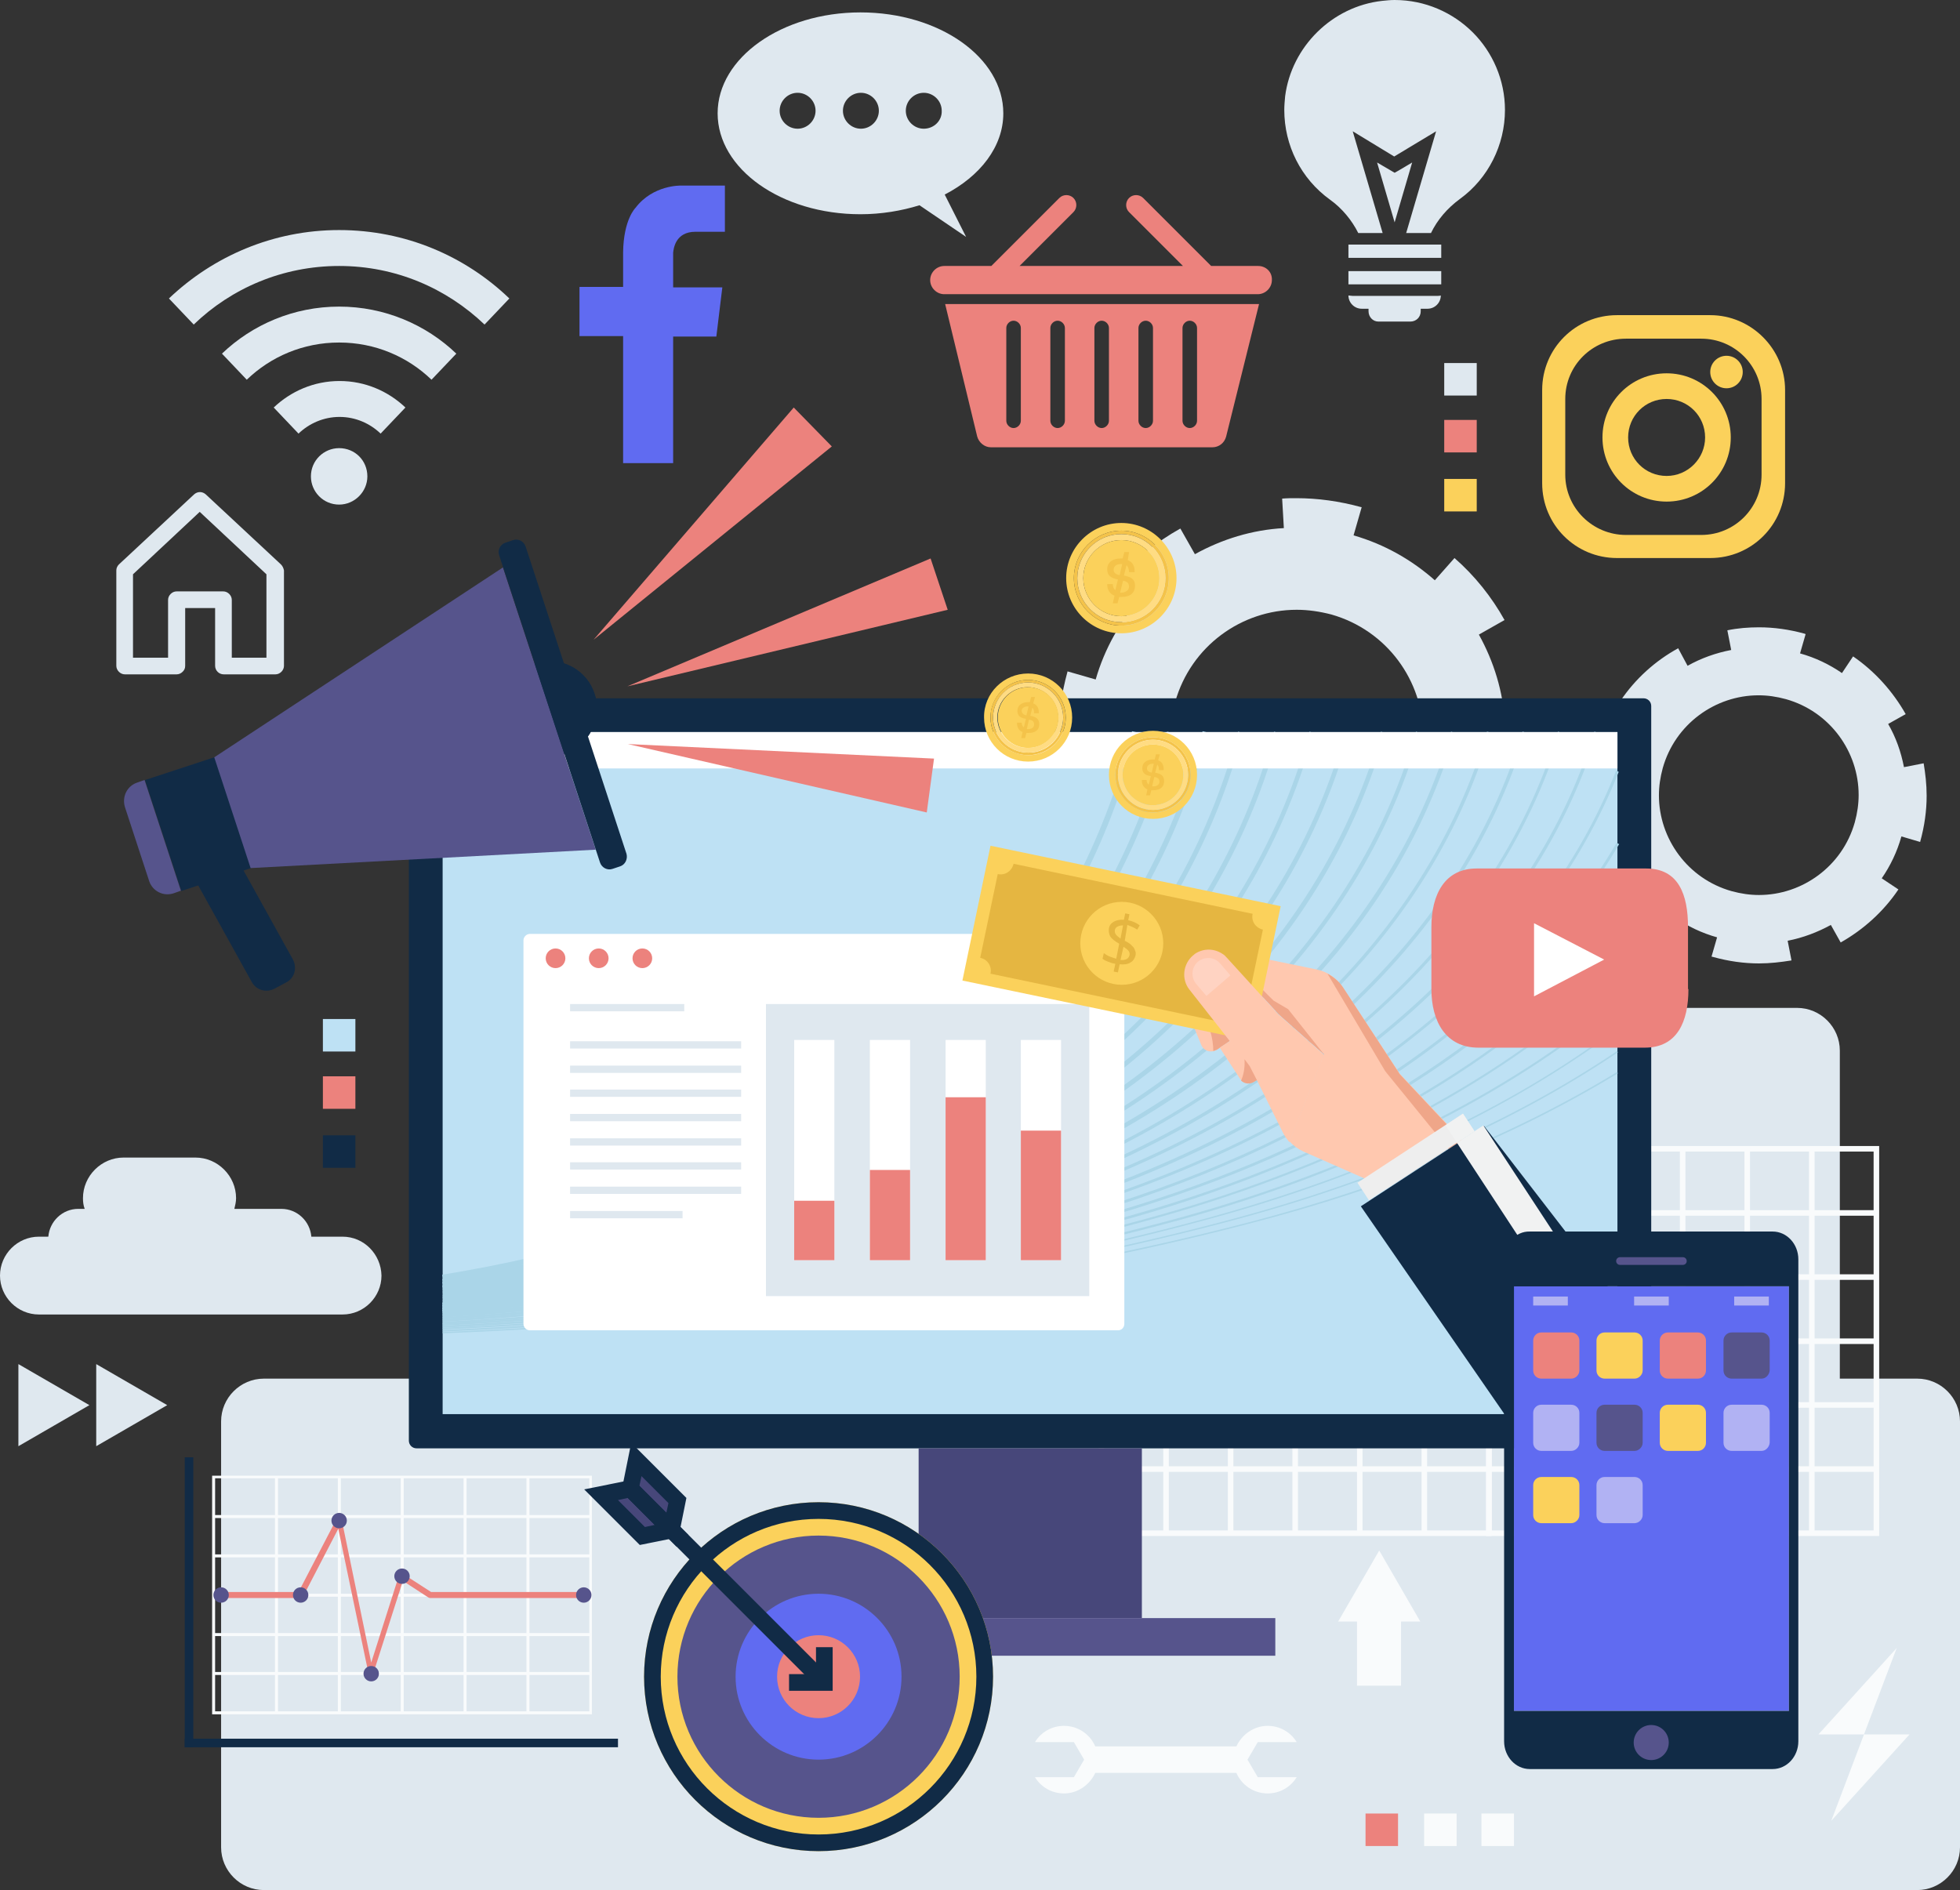 <?xml version="1.0" encoding="utf-8"?>
<!-- Generator: Adobe Illustrator 19.0.0, SVG Export Plug-In . SVG Version: 6.00 Build 0)  -->
<svg version="1.1" xmlns="http://www.w3.org/2000/svg" xmlns:xlink="http://www.w3.org/1999/xlink" x="0px" y="0px"
	 viewBox="0 0 458.3 442" style="enable-background:new 0 0 458.3 442;" xml:space="preserve">
<rect x="0" y="0" width="458.3" height="442" fill="#333333" stroke="none"/>
<style type="text/css">
	.st0{fill:#DFE8EF;}
	.st1{fill:#F9FBFC;}
	.st2{fill:#112B46;}
	.st3{fill:#BEE1F4;}
	.st4{fill:#AAD5E8;}
	.st5{fill:#FFFFFF;}
	.st6{fill:#47477A;}
	.st7{fill:#56548C;}
	.st8{fill:#EC827D;}
	.st9{fill:#FBD15B;}
	.st10{fill:#F4C34A;}
	.st11{fill:#FFDC83;}
	.st12{fill:#FFC8AF;}
	.st13{fill:#EFA689;}
	.st14{fill:#E5B641;}
	.st15{fill:#FFD3C2;}
	.st16{fill:#EEEEEE;}
	.st17{fill:#F1F2F2;}
	.st18{fill:#606BF1;}
	.st19{fill:#B1B2F3;}
</style>
<g id="BACKGROUND">
</g>
<g id="OBJECTS">
	<g id="XMLID_11_">
		<path id="XMLID_368_" class="st0" d="M448.3,442H61.7c-5.5,0-10-4.5-10-10v-99.6c0-5.5,4.5-10,10-10h386.6c5.5,0,10,4.5,10,10V432
			C458.3,437.5,453.8,442,448.3,442z"/>
		<path id="XMLID_361_" class="st0" d="M420.2,358.6h-68.3c-5.5,0-10-4.5-10-10V245.7c0-5.5,4.5-10,10-10h68.3c5.5,0,10,4.5,10,10
			v102.9C430.2,354.1,425.7,358.6,420.2,358.6z"/>
		<g id="XMLID_16_">
			<g id="XMLID_17_">
				<g id="XMLID_18_">
					<path id="XMLID_19_" class="st1" d="M348.8,359.2h-91.9V268h91.9V359.2z M258.2,357.9h89.3v-88.6h-89.3V357.9z"/>
				</g>
				<g id="XMLID_22_">
					<rect id="XMLID_23_" x="257.6" y="342.9" class="st1" width="90.6" height="1.3"/>
				</g>
				<g id="XMLID_24_">
					<rect id="XMLID_25_" x="257.6" y="327.9" class="st1" width="90.6" height="1.3"/>
				</g>
				<g id="XMLID_26_">
					<rect id="XMLID_27_" x="257.6" y="313" class="st1" width="90.6" height="1.3"/>
				</g>
				<g id="XMLID_28_">
					<rect id="XMLID_29_" x="257.6" y="298" class="st1" width="90.6" height="1.3"/>
				</g>
				<g id="XMLID_30_">
					<rect id="XMLID_31_" x="257.6" y="283" class="st1" width="90.6" height="1.3"/>
				</g>
				<g id="XMLID_32_">
					<rect id="XMLID_33_" x="332.4" y="268.6" class="st1" width="1.3" height="89.9"/>
				</g>
				<g id="XMLID_34_">
					<rect id="XMLID_35_" x="317.3" y="268.6" class="st1" width="1.3" height="89.9"/>
				</g>
				<g id="XMLID_36_">
					<rect id="XMLID_37_" x="302.2" y="268.6" class="st1" width="1.3" height="89.9"/>
				</g>
				<g id="XMLID_38_">
					<rect id="XMLID_39_" x="287.1" y="268.6" class="st1" width="1.3" height="89.9"/>
				</g>
				<g id="XMLID_40_">
					<rect id="XMLID_41_" x="272" y="268.6" class="st1" width="1.3" height="89.9"/>
				</g>
			</g>
			<g id="XMLID_42_">
				<g id="XMLID_43_">
					<path id="XMLID_44_" class="st1" d="M439.4,359.2h-91.9V268h91.9V359.2z M348.8,357.9h89.3v-88.6h-89.3V357.9z"/>
				</g>
				<g id="XMLID_47_">
					<rect id="XMLID_48_" x="348.1" y="342.9" class="st1" width="90.6" height="1.3"/>
				</g>
				<g id="XMLID_49_">
					<rect id="XMLID_50_" x="348.1" y="327.9" class="st1" width="90.6" height="1.3"/>
				</g>
				<g id="XMLID_51_">
					<rect id="XMLID_52_" x="348.1" y="313" class="st1" width="90.6" height="1.3"/>
				</g>
				<g id="XMLID_53_">
					<rect id="XMLID_54_" x="348.1" y="298" class="st1" width="90.6" height="1.3"/>
				</g>
				<g id="XMLID_55_">
					<rect id="XMLID_56_" x="348.1" y="283" class="st1" width="90.6" height="1.3"/>
				</g>
				<g id="XMLID_57_">
					<rect id="XMLID_58_" x="423" y="268.6" class="st1" width="1.3" height="89.9"/>
				</g>
				<g id="XMLID_59_">
					<rect id="XMLID_60_" x="407.9" y="268.6" class="st1" width="1.3" height="89.9"/>
				</g>
				<g id="XMLID_61_">
					<rect id="XMLID_62_" x="392.8" y="268.6" class="st1" width="1.3" height="89.9"/>
				</g>
				<g id="XMLID_63_">
					<rect id="XMLID_64_" x="377.7" y="268.6" class="st1" width="1.3" height="89.9"/>
				</g>
				<g id="XMLID_65_">
					<rect id="XMLID_66_" x="362.6" y="268.6" class="st1" width="1.3" height="89.9"/>
				</g>
			</g>
		</g>
		<g id="XMLID_67_">
			<path id="XMLID_691_" class="st0" d="M351.9,169.2c-0.4-7.4-2.6-14.5-6.1-20.8l6-3.4c-3-5.4-7-10.4-11.7-14.5l-4.6,5.2
				c-5.3-4.7-11.7-8.4-19-10.5l1.9-6.6l-0.1,0c-5.1-1.4-10.2-2.1-15.2-2.1c-1.1,0-2.2,0-3.3,0.1l0.4,6.9c-7.4,0.4-14.5,2.6-20.8,6.1
				l-3.4-6c-5.4,3-10.4,7-14.5,11.7l5.2,4.6c-4.7,5.3-8.4,11.7-10.5,19l-6.6-1.9l0,0.1c-1.4,5.1-2.1,10.2-2.1,15.2
				c0,1.1,0,2.2,0.1,3.2l6.9-0.4c0.4,7.4,2.5,14.5,6.1,20.8l-6,3.4c3,5.4,6.9,10.4,11.6,14.6l4.6-5.2c5.3,4.7,11.7,8.4,19,10.5
				l-1.9,6.6l0.2,0c5.1,1.4,10.2,2.1,15.2,2.1c1.1,0,2.2,0,3.4-0.1l-0.4-6.9c7.4-0.4,14.5-2.6,20.8-6.1l3.4,6
				c5.4-3,10.4-7,14.5-11.7l-5.2-4.6c4.7-5.3,8.4-11.7,10.4-19l6.6,1.9l0,0c1.4-5.1,2.1-10.2,2.1-15.2c0-1.1,0-2.2-0.1-3.3
				L351.9,169.2z M291.1,214.8L291.1,214.8l0.3-1.2L291.1,214.8z M331.6,180.1c-3.7,13-15.5,21.5-28.4,21.5c-2.7,0-5.4-0.4-8-1.1
				c-13-3.7-21.5-15.5-21.5-28.4c0-2.7,0.4-5.4,1.1-8c3.7-13,15.5-21.5,28.4-21.5c2.7,0,5.4,0.4,8.1,1.1c13,3.7,21.5,15.5,21.5,28.4
				C332.7,174.7,332.3,177.4,331.6,180.1z"/>
			<polygon id="XMLID_364_" class="st0" points="439.6,124.4 439.6,124.4 439.6,124.4 			"/>
			<path id="XMLID_687_" class="st0" d="M449.8,178.5l-4.6,0.9c-0.7-3.6-1.9-7-3.7-10.1l4.1-2.3c-3-5.3-7.2-10-12.3-13.5l-2.6,3.9
				c-2.9-2-6.2-3.6-9.8-4.6l1.3-4.5l-0.2-0.1c-3.6-1-7.2-1.5-10.7-1.5c-2.5,0-5,0.2-7.4,0.7l0.9,4.6c-3.6,0.7-7,1.9-10.2,3.7
				l-2.2-4.1c-5.3,2.9-10,7.1-13.5,12.3l3.8,2.6c-2,2.9-3.6,6.2-4.6,9.8l-4.5-1.3l-0.1,0.3c-1,3.6-1.5,7.2-1.5,10.7
				c0,2.5,0.2,4.9,0.7,7.3l4.6-0.9c0.7,3.6,1.9,7,3.6,10.2l-4.1,2.2h0c2.9,5.4,7.1,10,12.3,13.6l2.6-3.8c2.9,2,6.2,3.6,9.8,4.6
				l-1.3,4.5h0l0.4,0.1c3.6,1,7.2,1.5,10.7,1.5c2.6,0,5.1-0.3,7.6-0.7l-0.9-4.6c3.6-0.7,7-2,10.1-3.7l2.3,4.1
				c5.3-3,10-7.2,13.5-12.4l-3.9-2.6c2-2.9,3.6-6.2,4.6-9.8l4.4,1.3l0-0.1c1-3.6,1.5-7.2,1.5-10.7
				C450.5,183.4,450.2,180.9,449.8,178.5z M411.3,209.3c-2.1,0-4.2-0.3-6.4-0.9c-10.3-2.9-17-12.3-17-22.4c0-2.1,0.3-4.2,0.9-6.4
				c2.9-10.3,12.3-17,22.4-17c2.1,0,4.2,0.3,6.4,0.9c10.3,2.9,17,12.3,17,22.4c0,2.1-0.3,4.2-0.9,6.4
				C430.8,202.6,421.4,209.3,411.3,209.3z"/>
		</g>
		<g id="XMLID_68_">
			<path id="XMLID_360_" class="st2" d="M384.3,338.7H97.4c-1,0-1.8-0.8-1.8-1.8V165.1c0-1,0.8-1.8,1.8-1.8h286.9
				c1,0,1.8,0.8,1.8,1.8v171.8C386.1,337.9,385.3,338.7,384.3,338.7z"/>
			<rect id="XMLID_359_" x="103.5" y="171.2" class="st3" width="274.7" height="159.5"/>
			<g id="XMLID_69_">
				<g id="XMLID_70_">
					<path id="XMLID_71_" class="st4" d="M103.6,299.4l-0.2-1.3c26.9-4.4,51.5-11.6,73.1-21.3c44.3-19.9,76.5-58.4,88.2-105.8
						l1.3,0.3C254.2,219.1,221.7,258,177,278C155.3,287.8,130.6,295,103.6,299.4z"/>
				</g>
				<g id="XMLID_72_">
					<path id="XMLID_73_" class="st4" d="M103.6,300.3l-0.2-1.2c28.8-4.4,55.2-11.7,78.3-21.8c46-19.9,79.2-58.6,91.2-106.2l1.2,0.3
						c-12.1,47.9-45.6,86.9-92,107C159,288.5,132.6,295.9,103.6,300.3z"/>
				</g>
				<g id="XMLID_74_">
					<path id="XMLID_75_" class="st4" d="M103.6,301l-0.2-1.2c30.9-4.4,59-11.8,83.6-22.2c47.6-20,81.9-58.9,94.2-106.6l1.2,0.3
						c-12.4,48.1-47,87.2-94.9,107.4C162.8,289.2,134.6,296.7,103.6,301z"/>
				</g>
				<g id="XMLID_76_">
					<path id="XMLID_77_" class="st4" d="M103.6,301.8l-0.2-1.2c32.8-4.3,62.7-11.9,88.8-22.5c49.3-20.1,84.7-59.1,97.3-107l1.1,0.3
						c-12.7,48.2-48.4,87.5-98,107.8C166.5,289.9,136.5,297.5,103.6,301.8z"/>
				</g>
				<g id="XMLID_78_">
					<path id="XMLID_79_" class="st4" d="M103.6,302.5l-0.1-1.1c34.9-4.3,66.5-12,94-22.9c50.9-20.1,87.5-59.3,100.4-107.4l1.1,0.3
						c-13,48.5-49.8,87.9-101,108.2C170.3,290.5,138.6,298.2,103.6,302.5z"/>
				</g>
				<g id="XMLID_80_">
					<path id="XMLID_81_" class="st4" d="M103.6,303.1l-0.1-1.1c36.8-4.2,70.2-11.9,99.3-23.1c52.5-20.2,90.2-59.5,103.4-107.8
						l1,0.3C293.9,220,256,259.6,203.1,279.9C174,291.1,140.5,298.9,103.6,303.1z"/>
				</g>
				<g id="XMLID_82_">
					<path id="XMLID_83_" class="st4" d="M103.6,303.8l-0.1-1c38.9-4.1,74-12,104.5-23.4c54.2-20.3,93-59.7,106.5-108.2l1,0.3
						c-13.5,48.8-52.6,88.5-107.1,108.9C177.8,291.7,142.5,299.6,103.6,303.8z"/>
				</g>
				<g id="XMLID_84_">
					<path id="XMLID_85_" class="st4" d="M103.6,304.3l-0.1-1c40.8-4,77.7-12,109.8-23.6c55.9-20.4,95.8-60,109.6-108.6l1,0.3
						c-13.8,49-54,88.8-110.2,109.3C181.4,292.3,144.4,300.3,103.6,304.3z"/>
				</g>
				<g id="XMLID_86_">
					<path id="XMLID_87_" class="st4" d="M103.6,304.9l-0.1-0.9c42.8-3.9,81.5-12,115-23.8c57.6-20.4,98.6-60.2,112.6-109.1l0.9,0.3
						c-14.1,49.2-55.4,89.2-113.2,109.7C185.2,293,146.4,301,103.6,304.9z"/>
				</g>
				<g id="XMLID_88_">
					<path id="XMLID_89_" class="st4" d="M103.5,305.5l-0.1-0.9c44.8-3.9,85.2-12,120.2-24.1c59.3-20.5,101.4-60.4,115.7-109.4
						l0.9,0.3c-14.3,49.4-56.7,89.5-116.3,110C188.9,293.5,148.4,301.6,103.5,305.5z"/>
				</g>
				<g id="XMLID_90_">
					<path id="XMLID_91_" class="st4" d="M103.5,306.1l-0.1-0.9c46.8-3.8,89-12,125.5-24.2c61-20.5,104.3-60.6,118.8-109.9l0.8,0.2
						c-14.6,49.5-58.1,89.8-119.3,110.4C192.7,294.1,150.4,302.3,103.5,306.1z"/>
				</g>
				<g id="XMLID_92_">
					<path id="XMLID_93_" class="st4" d="M103.5,306.6l-0.1-0.8c48.8-3.7,92.8-11.9,130.7-24.4c62.7-20.6,107.1-60.8,121.9-110.3
						l0.8,0.2c-14.8,49.7-59.4,90.1-122.4,110.8C196.5,294.7,152.4,302.9,103.5,306.6z"/>
				</g>
				<g id="XMLID_94_">
					<path id="XMLID_95_" class="st4" d="M103.5,307.1l-0.1-0.8c50-3.6,97-12.1,135.9-24.5c64.4-20.7,110-61,125-110.7l0.7,0.2
						c-15.1,49.9-60.8,90.4-125.5,111.2C200.7,295,153.6,303.5,103.5,307.1z"/>
				</g>
				<g id="XMLID_96_">
					<path id="XMLID_97_" class="st4" d="M103.5,307.6l0-0.7c52-3.5,100.8-12,141.2-24.7c66.1-20.7,112.8-61.2,128.1-111.1l0.7,0.2
						c-15.3,50.1-62.2,90.8-128.5,111.6C204.5,295.6,155.6,304.1,103.5,307.6z"/>
				</g>
				<g id="XMLID_98_">
					<path id="XMLID_99_" class="st4" d="M103.5,308.1l0-0.7c54.1-3.5,104.8-12,146.4-24.8c32.2-9.9,59.8-24,82-42
						c21.6-17.5,37.1-37.8,46-60.4l0.6,0.3c-9,22.7-24.5,43.1-46.2,60.6c-22.3,18.1-49.9,32.2-82.2,42.1
						C208.4,296.1,157.7,304.7,103.5,308.1z"/>
				</g>
				<g id="XMLID_100_">
					<path id="XMLID_101_" class="st4" d="M103.5,308.6l0-0.6c55.9-3.3,108.4-11.9,151.7-24.9c56.8-17,100.4-47.6,122.8-86l0.6,0.3
						c-22.5,38.6-66.2,69.2-123.1,86.3C212,296.7,159.5,305.3,103.5,308.6z"/>
				</g>
				<g id="XMLID_102_">
					<path id="XMLID_103_" class="st4" d="M103.5,309.1l0-0.6c57.9-3.3,112.2-11.9,156.9-25c52.2-15.3,92.8-40.9,117.6-74.1l0.5,0.4
						c-24.8,33.3-65.6,59-117.9,74.3C215.8,297.1,161.5,305.8,103.5,309.1z"/>
				</g>
				<g id="XMLID_104_">
					<path id="XMLID_105_" class="st4" d="M103.5,309.6l0-0.5c59.9-3.2,116-11.9,162.1-25.2c47.8-13.7,86.7-36.1,112.3-64.7l0.4,0.4
						c-25.8,28.7-64.7,51.1-112.6,64.9C219.6,297.7,163.5,306.4,103.5,309.6z"/>
				</g>
				<g id="XMLID_106_">
					<path id="XMLID_107_" class="st4" d="M103.5,310l0-0.5c61.8-3.1,119.7-11.9,167.4-25.3c44.1-12.4,81.2-32.1,107.1-57l0.3,0.4
						c-26,24.9-63.2,44.7-107.4,57.1C223.3,298.2,165.4,306.9,103.5,310z"/>
				</g>
				<g id="XMLID_108_">
					<path id="XMLID_109_" class="st4" d="M103.5,310.5l0-0.5c63.8-3.1,123.5-11.8,172.6-25.3C317,273.4,352.2,256,378,234.3
						l0.3,0.4c-25.9,21.7-61.2,39.2-102.1,50.5C227.1,298.7,167.4,307.4,103.5,310.5z"/>
				</g>
				<g id="XMLID_110_">
					<path id="XMLID_111_" class="st4" d="M103.5,310.9l0-0.4c65.7-2.9,127.2-11.7,177.9-25.4c38.3-10.4,70.9-25.4,96.7-44.7
						l0.2,0.3c-25.9,19.3-58.5,34.4-96.8,44.7C230.8,299.2,169.2,308,103.5,310.9z"/>
				</g>
				<g id="XMLID_112_">
					<path id="XMLID_113_" class="st4" d="M103.5,311.4l0-0.4c67.7-2.9,131.1-11.7,183.1-25.5c35.6-9.4,66.4-22.8,91.5-39.7l0.2,0.3
						c-25.1,16.9-55.9,30.3-91.6,39.7C234.6,299.6,171.3,308.5,103.5,311.4z"/>
				</g>
				<g id="XMLID_114_">
					<path id="XMLID_115_" class="st4" d="M103.5,311.8l0-0.3c69.7-2.8,134.9-11.7,188.3-25.6c33-8.6,62-20.4,86.3-35.2l0.2,0.3
						c-24.3,14.8-53.4,26.7-86.4,35.2C238.4,300.2,173.3,309,103.5,311.8z"/>
				</g>
			</g>
			<rect id="XMLID_116_" x="103.5" y="171.2" class="st5" width="274.7" height="8.5"/>
			<rect id="XMLID_358_" x="214.8" y="338.7" class="st6" width="52.2" height="39.7"/>
			<rect id="XMLID_340_" x="183.5" y="378.4" class="st7" width="114.7" height="8.8"/>
		</g>
		<g id="XMLID_117_">
			<g id="XMLID_118_">
				<path id="XMLID_357_" class="st2" d="M67,229.7l-2.8,1.5c-1.9,1-4.2,0.4-5.3-1.5l-16.3-29.4l9.6-5.3l16.3,29.4
					C69.5,226.3,68.9,228.7,67,229.7z"/>
				<circle id="XMLID_339_" class="st2" cx="128.5" cy="165.7" r="11.1"/>
				<path id="XMLID_338_" class="st2" d="M131.3,155c1.6,1.3,2.9,3.1,3.6,5.2c1.9,5.8-1.3,12.1-7.1,14c-2.1,0.7-4.3,0.7-6.3,0.2
					c2.8,2.3,6.7,3.1,10.4,1.9c5.8-1.9,9-8.2,7.1-14C137.8,158.5,134.8,155.9,131.3,155z"/>
				
					<rect id="XMLID_356_" x="37.7" y="179.1" transform="matrix(0.95 -0.312 0.312 0.95 -57.817 24.042)" class="st2" width="17.2" height="27.3"/>
				<path id="XMLID_355_" class="st7" d="M40.6,208.9l1.7-0.6l-8.5-25.9l-1.7,0.6c-2.4,0.8-3.6,3.3-2.9,5.7l5.7,17.4
					C35.7,208.4,38.2,209.7,40.6,208.9z"/>
				<g id="XMLID_626_">
					<polygon id="XMLID_337_" class="st7" points="139.3,198.7 58.6,203 50.1,177.1 117.6,132.7 					"/>
				</g>
				<path id="XMLID_354_" class="st2" d="M145,202.6l-1.8,0.6c-1.2,0.4-2.5-0.3-2.9-1.5l-23.6-71.9c-0.4-1.2,0.3-2.5,1.5-2.9
					l1.8-0.6c1.2-0.4,2.5,0.3,2.9,1.5l23.6,71.9C146.8,200.9,146.2,202.2,145,202.6z"/>
			</g>
			<path id="XMLID_620_" class="st8" d="M185.6,95.3l-46.8,54.3l55.7-45.2L185.6,95.3z M146.7,160.5l74.9-17.9l-4-12L146.7,160.5z
				 M216.7,190l1.7-12.6l-71.6-3.4L216.7,190z"/>
		</g>
		<path id="XMLID_119_" class="st0" d="M234.6,26.5c0-13-14.9-23.6-33.4-23.6c-18.4,0-33.4,10.6-33.4,23.6c0,13,14.9,23.6,33.4,23.6
			c4.9,0,9.6-0.8,13.8-2.1l10.9,7.4l-5-9.9C229.2,41.2,234.6,34.3,234.6,26.5z M186.5,30.1c-2.3,0-4.2-1.9-4.2-4.2
			c0-2.3,1.9-4.2,4.2-4.2c2.3,0,4.2,1.9,4.2,4.2C190.7,28.2,188.8,30.1,186.5,30.1z M201.3,30.1c-2.3,0-4.2-1.9-4.2-4.2
			c0-2.3,1.9-4.2,4.2-4.2c2.3,0,4.2,1.9,4.2,4.2C205.5,28.2,203.6,30.1,201.3,30.1z M216,30.1c-2.3,0-4.2-1.9-4.2-4.2
			c0-2.3,1.9-4.2,4.2-4.2c2.3,0,4.2,1.9,4.2,4.2C220.3,28.2,218.4,30.1,216,30.1z"/>
		<path id="XMLID_608_" class="st0" d="M316.3,69.2c-0.3,0-0.7-0.1-1-0.1c0,1.7,1.4,3.1,3.1,3.1h1.6v0.6c0,1.3,1,2.4,2.3,2.4h7.5
			c1.3,0,2.4-1,2.4-2.4v-0.6h1.6c1.7,0,3.1-1.4,3.1-3.1c-0.3,0.1-0.7,0.1-1,0.1H316.3z M315.3,66.5H337v-3.1h-21.7V66.5z
			 M315.3,60.3H337v-3.1h-21.7V60.3z M327,39.9l-0.9,0.5L322,38l4.1,14l4.1-14L327,39.9z M344.4,7.6C339.7,2.9,333.2,0,326.1,0
			c-1,0-1.9,0.1-2.9,0.2c-11.7,1.3-21.2,10.7-22.7,22.3c-0.1,1.1-0.2,2.2-0.2,3.2c0,8.3,3.9,16.1,10.7,21c2.8,2,5.1,4.8,6.6,7.8h5.7
			l-7-23.8l9.7,5.9l9.8-5.9l-7,23.8h5.8c1.5-3.1,3.8-5.8,6.8-8c6.6-4.8,10.5-12.6,10.5-20.8C351.9,18.7,349,12.2,344.4,7.6z"/>
		<path id="XMLID_603_" class="st0" d="M79.3,104.8c-3.6,0-6.6,2.9-6.6,6.6c0,3.6,2.9,6.6,6.6,6.6c3.6,0,6.6-3,6.6-6.6
			C85.9,107.7,83,104.8,79.3,104.8z M64,95.3l5.8,6.1c2.5-2.4,5.9-3.9,9.6-3.9c3.7,0,7.1,1.5,9.6,3.9l5.8-6.1
			c-4-3.8-9.4-6.2-15.4-6.2C73.4,89.1,68,91.5,64,95.3z M79.3,53.8c-15.4,0-29.4,6.1-39.8,16l5.8,6.1c8.8-8.5,20.8-13.7,34-13.7
			c13.2,0,25.1,5.2,34,13.7l5.8-6.1C108.8,59.9,94.8,53.8,79.3,53.8z M51.9,82.7l5.8,6.1c5.6-5.4,13.2-8.7,21.6-8.7
			c8.4,0,16,3.3,21.6,8.7l5.8-6.1c-7.1-6.8-16.8-11-27.4-11C68.7,71.7,59,75.9,51.9,82.7z"/>
		<path id="XMLID_594_" class="st8" d="M228.5,102.1c0.4,1.4,1.7,2.5,3.2,2.5h51.8c1.5,0,2.8-1,3.2-2.5l7.7-31h-73.4L228.5,102.1z
			 M276.5,76.7c0-0.9,0.8-1.7,1.7-1.7l0,0c0.9,0,1.7,0.8,1.7,1.7v21.7c0,0.9-0.8,1.7-1.7,1.7l0,0c-0.9,0-1.7-0.8-1.7-1.7V76.7z
			 M266.2,76.7c0-0.9,0.8-1.7,1.7-1.7c0.9,0,1.7,0.8,1.7,1.7v21.7c0,0.9-0.8,1.7-1.7,1.7c-0.9,0-1.7-0.8-1.7-1.7V76.7z M255.9,76.7
			c0-0.9,0.8-1.7,1.7-1.7c0.9,0,1.7,0.8,1.7,1.7v21.7c0,0.9-0.8,1.7-1.7,1.7c-0.9,0-1.7-0.8-1.7-1.7V76.7z M245.6,76.7
			c0-0.9,0.8-1.7,1.7-1.7c0.9,0,1.7,0.8,1.7,1.7v21.7c0,0.9-0.8,1.7-1.7,1.7c-0.9,0-1.7-0.8-1.7-1.7V76.7z M235.3,76.7
			c0-0.9,0.8-1.7,1.7-1.7c0.9,0,1.7,0.8,1.7,1.7v21.7c0,0.9-0.8,1.7-1.7,1.7c-0.9,0-1.7-0.8-1.7-1.7V76.7z M294.2,62.2h-11
			l-15.9-15.9c-0.9-0.9-2.4-0.9-3.3,0c-0.9,0.9-0.9,2.4,0,3.3l12.6,12.6h-38.2l12.6-12.6c0.9-0.9,0.9-2.4,0-3.3
			c-0.9-0.9-2.4-0.9-3.3,0l-15.9,15.9h-11c-1.8,0-3.3,1.5-3.3,3.3c0,1.8,1.5,3.3,3.3,3.3h73.3c1.8,0,3.3-1.5,3.3-3.3
			C297.5,63.6,296,62.2,294.2,62.2z"/>
		<g id="XMLID_124_">
			<g id="XMLID_142_">
				<g id="XMLID_583_">
					<path id="XMLID_144_" class="st9" d="M269.6,170.9c5.7,0,10.3,4.6,10.3,10.3s-4.6,10.3-10.3,10.3c-5.7,0-10.3-4.6-10.3-10.3
						S263.9,170.9,269.6,170.9z M278.4,181.2c0-4.9-4-8.8-8.8-8.8c-4.9,0-8.8,4-8.8,8.8s4,8.8,8.8,8.8
						C274.5,190,278.4,186.1,278.4,181.2z"/>
					<path id="XMLID_147_" class="st10" d="M269.6,172.4c4.9,0,8.8,4,8.8,8.8s-4,8.8-8.8,8.8c-4.9,0-8.8-4-8.8-8.8
						S264.7,172.4,269.6,172.4z M277.8,181.2c0-4.5-3.7-8.2-8.2-8.2c-4.5,0-8.2,3.7-8.2,8.2s3.7,8.2,8.2,8.2
						C274.1,189.4,277.8,185.7,277.8,181.2z"/>
					<path id="XMLID_150_" class="st11" d="M269.6,173c4.5,0,8.2,3.7,8.2,8.2s-3.7,8.2-8.2,8.2c-4.5,0-8.2-3.7-8.2-8.2
						S265.1,173,269.6,173z M276.7,181.2c0-3.9-3.2-7.1-7.1-7.1c-3.9,0-7.1,3.2-7.1,7.1c0,3.9,3.2,7.1,7.1,7.1
						C273.5,188.3,276.7,185.1,276.7,181.2z"/>
					<circle id="XMLID_153_" class="st9" cx="269.6" cy="181.2" r="7.1"/>
				</g>
			</g>
			<g id="XMLID_143_">
				<path id="XMLID_154_" class="st10" d="M270.8,177.8c0.9,0.3,1.3,1.1,1.3,2.1v0.2H271c0-0.6-0.1-1-0.4-1.3l-0.5,1.9
					c1.3,0.2,2.1,0.7,2.1,1.9v0.1c0,1.3-0.9,2.1-2.5,2.1c-0.2,0-0.3,0-0.5,0l-0.3,1.2H268l0.3-1.4c-0.9-0.4-1.3-1.1-1.3-2.1v-0.1
					h1.1c0,0.5,0.2,0.9,0.5,1.1l0.5-2c-1.4-0.2-2-0.8-2-1.8v-0.1c0-1.2,1-2,2.5-2c0.1,0,0.3,0,0.4,0l0.3-1.2h0.9L270.8,177.8z
					 M269.3,180.7l0.5-2.1c-0.1,0-0.1,0-0.2,0h0c-0.8,0-1.4,0.4-1.4,1v0.1C268.2,180.2,268.5,180.5,269.3,180.7z M271.1,182.8
					L271.1,182.8c0-0.7-0.4-1-1.2-1.1l-0.5,2.2c0.1,0,0.2,0,0.3,0h0C270.5,183.9,271.1,183.5,271.1,182.8z"/>
			</g>
		</g>
		<g id="XMLID_158_">
			<g id="XMLID_159_">
				<g id="XMLID_565_">
					<path id="XMLID_161_" class="st9" d="M262.2,122.3c7.1,0,12.9,5.8,12.9,12.9s-5.8,12.9-12.9,12.9c-7.1,0-12.9-5.8-12.9-12.9
						S255.1,122.3,262.2,122.3z M273.3,135.2c0-6.1-5-11.1-11.1-11.1s-11.1,5-11.1,11.1s5,11.1,11.1,11.1S273.3,141.3,273.3,135.2z"
						/>
					<path id="XMLID_164_" class="st10" d="M262.2,124.1c6.1,0,11.1,5,11.1,11.1s-5,11.1-11.1,11.1s-11.1-5-11.1-11.1
						S256.1,124.1,262.2,124.1z M272.5,135.2c0-5.7-4.6-10.3-10.3-10.3s-10.3,4.6-10.3,10.3s4.6,10.3,10.3,10.3
						S272.5,140.9,272.5,135.2z"/>
					<path id="XMLID_167_" class="st11" d="M262.2,124.9c5.7,0,10.3,4.6,10.3,10.3s-4.6,10.3-10.3,10.3s-10.3-4.6-10.3-10.3
						S256.5,124.9,262.2,124.9z M271.1,135.2c0-4.9-4-8.9-8.9-8.9s-8.9,4-8.9,8.9s4,8.9,8.9,8.9S271.1,140.1,271.1,135.2z"/>
					<circle id="XMLID_170_" class="st9" cx="262.2" cy="135.2" r="8.9"/>
				</g>
			</g>
			<g id="XMLID_160_">
				<path id="XMLID_171_" class="st10" d="M263.7,131c1.1,0.4,1.6,1.3,1.6,2.6v0.2H264c0-0.7-0.2-1.3-0.6-1.6l-0.6,2.4
					c1.7,0.3,2.6,0.9,2.6,2.3v0.1c0,1.6-1.1,2.6-3.1,2.6c-0.2,0-0.4,0-0.6,0l-0.4,1.5h-1.1l0.4-1.8c-1.1-0.4-1.7-1.4-1.7-2.6v-0.1
					h1.3c0,0.6,0.2,1.1,0.6,1.4l0.6-2.5c-1.7-0.3-2.5-1-2.5-2.3v-0.1c0-1.6,1.3-2.5,3.1-2.5c0.2,0,0.3,0,0.5,0l0.4-1.5h1.1
					L263.7,131z M261.8,134.5l0.6-2.6c-0.1,0-0.1,0-0.2,0h-0.1c-1,0-1.7,0.5-1.7,1.3v0.1C260.4,133.9,260.8,134.3,261.8,134.5z
					 M264,137.2L264,137.2c0-0.8-0.4-1.2-1.4-1.4l-0.7,2.8c0.1,0,0.2,0,0.3,0h0.1C263.3,138.5,264,138,264,137.2z"/>
			</g>
		</g>
		<g id="XMLID_175_">
			<g id="XMLID_176_">
				<g id="XMLID_547_">
					<path id="XMLID_178_" class="st9" d="M240.4,157.5c5.7,0,10.3,4.6,10.3,10.3c0,5.7-4.6,10.3-10.3,10.3
						c-5.7,0-10.3-4.6-10.3-10.3C230,162.1,234.7,157.5,240.4,157.5z M249.2,167.8c0-4.9-4-8.8-8.8-8.8c-4.9,0-8.8,4-8.8,8.8
						c0,4.9,4,8.8,8.8,8.8C245.2,176.7,249.2,172.7,249.2,167.8z"/>
					<path id="XMLID_181_" class="st10" d="M240.4,159c4.9,0,8.8,4,8.8,8.8c0,4.9-4,8.8-8.8,8.8c-4.9,0-8.8-4-8.8-8.8
						C231.5,163,235.5,159,240.4,159z M248.6,167.8c0-4.5-3.7-8.2-8.2-8.2c-4.5,0-8.2,3.7-8.2,8.2c0,4.5,3.7,8.2,8.2,8.2
						C244.9,176.1,248.6,172.4,248.6,167.8z"/>
					<path id="XMLID_184_" class="st11" d="M240.4,159.6c4.5,0,8.2,3.7,8.2,8.2c0,4.5-3.7,8.2-8.2,8.2c-4.5,0-8.2-3.7-8.2-8.2
						C232.2,163.3,235.8,159.6,240.4,159.6z M247.4,167.8c0-3.9-3.2-7.1-7.1-7.1c-3.9,0-7.1,3.2-7.1,7.1c0,3.9,3.2,7.1,7.1,7.1
						C244.3,174.9,247.4,171.8,247.4,167.8z"/>
					<circle id="XMLID_187_" class="st9" cx="240.4" cy="167.8" r="7.1"/>
				</g>
			</g>
			<g id="XMLID_177_">
				<path id="XMLID_188_" class="st10" d="M241.6,164.5c0.9,0.3,1.3,1.1,1.3,2.1v0.2h-1.1c0-0.6-0.1-1-0.4-1.3l-0.5,1.9
					c1.3,0.2,2.1,0.7,2.1,1.9v0.1c0,1.3-0.9,2-2.5,2c-0.2,0-0.3,0-0.5,0l-0.3,1.2h-0.9l0.3-1.4c-0.9-0.4-1.3-1.1-1.3-2.1V169h1.1
					c0,0.5,0.2,0.9,0.5,1.1l0.5-2c-1.4-0.2-2-0.8-2-1.8v-0.1c0-1.2,1-2,2.5-2c0.1,0,0.3,0,0.4,0l0.3-1.2h0.9L241.6,164.5z
					 M240,167.3l0.5-2.1c-0.1,0-0.1,0-0.2,0h0c-0.8,0-1.4,0.4-1.4,1v0.1C239,166.8,239.2,167.1,240,167.3z M241.8,169.4L241.8,169.4
					c0-0.7-0.4-1-1.2-1.1l-0.5,2.2c0.1,0,0.2,0,0.3,0h0C241.3,170.5,241.8,170.1,241.8,169.4z"/>
			</g>
		</g>
		<g id="XMLID_192_">
			<path id="XMLID_331_" class="st5" d="M261.4,311.1H123.9c-0.8,0-1.5-0.7-1.5-1.5v-89.7c0-0.8,0.7-1.5,1.5-1.5h137.5
				c0.8,0,1.5,0.7,1.5,1.5v89.7C262.9,310.4,262.3,311.1,261.4,311.1z"/>
			<circle id="XMLID_324_" class="st8" cx="129.9" cy="224.1" r="2.3"/>
			<circle id="XMLID_193_" class="st8" cx="140" cy="224.1" r="2.3"/>
			<circle id="XMLID_194_" class="st8" cx="150.2" cy="224.1" r="2.3"/>
			<rect id="XMLID_323_" x="179.1" y="234.8" class="st0" width="75.6" height="68.3"/>
			<rect id="XMLID_322_" x="133.3" y="234.8" class="st0" width="26.7" height="1.7"/>
			<rect id="XMLID_321_" x="133.3" y="243.5" class="st0" width="40" height="1.7"/>
			<rect id="XMLID_353_" x="133.3" y="249.2" class="st0" width="40" height="1.7"/>
			<rect id="XMLID_352_" x="133.3" y="254.8" class="st0" width="40" height="1.7"/>
			<rect id="XMLID_320_" x="133.3" y="260.5" class="st0" width="40" height="1.7"/>
			<rect id="XMLID_351_" x="133.3" y="266.2" class="st0" width="40" height="1.7"/>
			<rect id="XMLID_319_" x="133.3" y="271.8" class="st0" width="40" height="1.7"/>
			<rect id="XMLID_318_" x="133.3" y="277.5" class="st0" width="40" height="1.7"/>
			<rect id="XMLID_317_" x="133.3" y="283.2" class="st0" width="26.3" height="1.7"/>
			<g id="XMLID_195_">
				<rect id="XMLID_350_" x="185.7" y="243.2" class="st5" width="9.4" height="51.5"/>
				<rect id="XMLID_349_" x="203.4" y="243.2" class="st5" width="9.4" height="51.5"/>
				<rect id="XMLID_348_" x="221.1" y="243.2" class="st5" width="9.4" height="51.5"/>
				<rect id="XMLID_347_" x="238.7" y="243.2" class="st5" width="9.4" height="51.5"/>
			</g>
			<g id="XMLID_196_">
				<rect id="XMLID_316_" x="185.7" y="280.8" class="st8" width="9.4" height="13.9"/>
				<rect id="XMLID_315_" x="203.4" y="273.6" class="st8" width="9.4" height="21.1"/>
				<rect id="XMLID_346_" x="221.1" y="256.6" class="st8" width="9.4" height="38.1"/>
				<rect id="XMLID_314_" x="238.7" y="264.4" class="st8" width="9.4" height="30.3"/>
			</g>
		</g>
		<g id="XMLID_197_">
			<path id="XMLID_313_" class="st12" d="M279.2,232.7l8.4,10.7l-2.5,1.7l-0.6,0.4c-1.3,0.8-3,0.3-3.6-1.1l-3.1-7.6
				c-0.3-0.8-0.2-1.6,0.2-2.3L279.2,232.7z"/>
			<path id="XMLID_312_" class="st13" d="M279.2,232.7l-0.6,0.8c0.7,0.8,1.5,1.7,2.1,2.7c2,3.1,3,6.5,3,9.6c0.3-0.1,0.5-0.2,0.8-0.3
				l0.6-0.4l2.5-1.7L279.2,232.7z"/>
			<path id="XMLID_311_" class="st12" d="M287.9,222.6l19.9,4.1c2.6,0.5,4.8,2.1,6.2,4.2l13.3,20.2l14.5,15.4l-17.5,11.4l-19.5-8.6
				c-1.3-0.6-2.4-1.4-3.3-2.4l8.1-20.4l-10.5-9.3L287,224c-0.3-0.3-0.7-0.6-1-0.9C286.5,222.6,287.2,222.5,287.9,222.6z"/>
			<path id="XMLID_310_" class="st13" d="M301.2,236l-3.4-2c-4-3.9-7.5-7.7-10.1-11.4c-0.6-0.1-1.3,0.1-1.8,0.5
				c0.4,0.2,0.7,0.6,1,0.9l7.3,8l-0.1-0.1l5.1,5.5l10.5,9.3L301.2,236z"/>
			
				<rect id="XMLID_345_" x="227.6" y="204.5" transform="matrix(0.979 0.204 -0.204 0.979 50.505 -48.855)" class="st9" width="69.3" height="32.2"/>
			<path id="XMLID_344_" class="st14" d="M229.2,224l4.1-19.6c1.7,0.4,3.3-0.7,3.7-2.4l55.9,11.7c-0.4,1.7,0.7,3.3,2.4,3.7
				l-4.1,19.6c-1.7-0.4-3.3,0.7-3.7,2.4l-55.9-11.7C232,226,230.9,224.3,229.2,224z"/>
			<circle id="XMLID_309_" class="st9" cx="262.3" cy="220.6" r="9.7"/>
			<g id="XMLID_198_">
				<path id="XMLID_504_" class="st14" d="M265.5,223.5c-0.2,0.7-0.6,1.3-1.2,1.6c-0.6,0.4-1.5,0.5-2.5,0.4l-0.4,1.9l-1-0.2l0.4-1.8
					c-0.6-0.1-1.2-0.3-1.7-0.5c-0.5-0.2-1-0.4-1.3-0.7l0.3-1.3c0.4,0.3,0.9,0.6,1.4,0.8c0.6,0.2,1.1,0.4,1.5,0.5l0.7-3.5
					c-1-0.6-1.7-1.1-2.1-1.7c-0.3-0.6-0.4-1.2-0.3-1.9c0.1-0.7,0.5-1.2,1.2-1.6c0.6-0.3,1.4-0.5,2.3-0.4l0.3-1.5l1,0.2l-0.3,1.4
					c1,0.2,1.9,0.6,2.7,1.2l-0.6,1c-0.7-0.5-1.5-0.8-2.3-1.1L263,220c0.8,0.4,1.4,0.8,1.7,1.2c0.4,0.3,0.6,0.7,0.7,1.1
					C265.6,222.6,265.6,223.1,265.5,223.5z M260.7,217.4c-0.1,0.4,0,0.8,0.2,1.1c0.2,0.3,0.6,0.6,1.1,1l0.6-3.1
					c-0.5,0-1,0.1-1.3,0.3C261,216.8,260.8,217.1,260.7,217.4z M264.1,223.4c0.1-0.4,0-0.7-0.2-1c-0.2-0.3-0.6-0.6-1.2-1l-0.7,3.1
					C263.2,224.6,263.9,224.2,264.1,223.4z"/>
			</g>
			<path id="XMLID_305_" class="st13" d="M327.3,251.2L314.1,231c-0.9-1.4-2.2-2.5-3.7-3.3l13.5,22.8l14.8,18.2l3.1-2L327.3,251.2z"
				/>
			<path id="XMLID_304_" class="st12" d="M293.9,252.6l-1.7-3.3l-4.6-5.8l-8.4-10.7l-1.1-1.4c-1.9-2.4-1.5-6,0.9-8
				c0.2-0.1,0.3-0.3,0.5-0.4c2-1.3,4.5-1.2,6.4,0.1c0.4,0.2,0.7,0.6,1,0.9l12.2,13.4l10.5,9.3l-8.1,20.4c-0.6-0.7-1.1-1.4-1.5-2.2
				L293.9,252.6z"/>
			<path id="XMLID_303_" class="st12" d="M287.7,243.4l4.6,5.8l1.7,3.3l-0.7,0.4c-1.1,0.7-2.7,0.4-3.4-0.7l-4.7-7.2L287.7,243.4z"/>
			<path id="XMLID_302_" class="st15" d="M287.7,228.1l-5.6,4.8l-2.4-2.8c-1.3-1.6-1.1-3.9,0.4-5.2l0,0c1.6-1.3,3.9-1.1,5.2,0.4
				L287.7,228.1z"/>
			<path id="XMLID_301_" class="st13" d="M290.2,252.7c0.8,0.8,2.1,0.9,3,0.3l0.7-0.4l-1.7-3.3l-1.2-1.6
				C291.1,249.4,290.9,251.1,290.2,252.7z"/>
			
				<rect id="XMLID_343_" x="316.5" y="268.2" transform="matrix(0.836 -0.548 0.548 0.836 -94.159 225.82)" class="st16" width="29.5" height="4.9"/>
			
				<rect id="XMLID_342_" x="339.1" y="261.5" transform="matrix(0.836 -0.548 0.548 0.836 -88.789 230.358)" class="st17" width="4.9" height="4.9"/>
			<polygon id="XMLID_300_" class="st2" points="392.6,322.4 358,339.7 318.2,282.1 347,263.3 			"/>
			
				<rect id="XMLID_336_" x="351" y="262.1" transform="matrix(0.836 -0.548 0.548 0.836 -96.406 240.471)" class="st17" width="7.4" height="39.3"/>
		</g>
		<g id="XMLID_199_">
			<rect id="XMLID_335_" x="354" y="300.8" class="st18" width="64.3" height="99.3"/>
			<path id="XMLID_200_" class="st2" d="M351.7,294.5v112.7c0,3.6,2.7,6.5,6,6.5h56.8c3.3,0,6-2.9,6-6.5V294.5c0-3.6-2.7-6.5-6-6.5
				h-56.8C354.4,287.9,351.7,290.9,351.7,294.5z M418.3,400.1H354v-99.3h64.3V400.1z"/>
			<path id="XMLID_203_" class="st7" d="M393.5,295.8h-14.7c-0.5,0-0.9-0.4-0.9-0.9l0,0c0-0.5,0.4-0.9,0.9-0.9h14.7
				c0.5,0,0.9,0.4,0.9,0.9l0,0C394.4,295.4,394,295.8,393.5,295.8z"/>
			<circle id="XMLID_204_" class="st7" cx="386.1" cy="407.5" r="4.1"/>
			<rect id="XMLID_299_" x="382.1" y="303.2" class="st19" width="8.1" height="2.1"/>
			<rect id="XMLID_298_" x="405.5" y="303.2" class="st19" width="8.1" height="2.1"/>
			<rect id="XMLID_297_" x="358.5" y="303.2" class="st19" width="8.1" height="2.1"/>
			<g id="XMLID_205_">
				<path id="XMLID_329_" class="st8" d="M367.4,322.4h-7c-1,0-1.9-0.8-1.9-1.9v-7c0-1,0.8-1.9,1.9-1.9h7c1,0,1.9,0.8,1.9,1.9v7
					C369.3,321.5,368.4,322.4,367.4,322.4z"/>
				<path id="XMLID_328_" class="st9" d="M382.2,322.4h-7c-1,0-1.9-0.8-1.9-1.9v-7c0-1,0.8-1.9,1.9-1.9h7c1,0,1.9,0.8,1.9,1.9v7
					C384.1,321.5,383.2,322.4,382.2,322.4z"/>
				<path id="XMLID_327_" class="st8" d="M397,322.4h-7c-1,0-1.9-0.8-1.9-1.9v-7c0-1,0.8-1.9,1.9-1.9h7c1,0,1.9,0.8,1.9,1.9v7
					C398.9,321.5,398.1,322.4,397,322.4z"/>
				<path id="XMLID_326_" class="st7" d="M411.9,322.4h-7c-1,0-1.9-0.8-1.9-1.9v-7c0-1,0.8-1.9,1.9-1.9h7c1,0,1.9,0.8,1.9,1.9v7
					C413.7,321.5,412.9,322.4,411.9,322.4z"/>
			</g>
			<g id="XMLID_206_">
				<path id="XMLID_325_" class="st19" d="M367.4,339.3h-7c-1,0-1.9-0.8-1.9-1.9v-7c0-1,0.8-1.9,1.9-1.9h7c1,0,1.9,0.8,1.9,1.9v7
					C369.3,338.4,368.4,339.3,367.4,339.3z"/>
				<path id="XMLID_15_" class="st7" d="M382.2,339.3h-7c-1,0-1.9-0.8-1.9-1.9v-7c0-1,0.8-1.9,1.9-1.9h7c1,0,1.9,0.8,1.9,1.9v7
					C384.1,338.4,383.2,339.3,382.2,339.3z"/>
				<path id="XMLID_14_" class="st9" d="M397,339.3h-7c-1,0-1.9-0.8-1.9-1.9v-7c0-1,0.8-1.9,1.9-1.9h7c1,0,1.9,0.8,1.9,1.9v7
					C398.9,338.4,398.1,339.3,397,339.3z"/>
				<path id="XMLID_13_" class="st19" d="M411.9,339.3h-7c-1,0-1.9-0.8-1.9-1.9v-7c0-1,0.8-1.9,1.9-1.9h7c1,0,1.9,0.8,1.9,1.9v7
					C413.7,338.4,412.9,339.3,411.9,339.3z"/>
			</g>
			<g id="XMLID_207_">
				<path id="XMLID_12_" class="st9" d="M367.4,356.2h-7c-1,0-1.9-0.8-1.9-1.9v-7c0-1,0.8-1.9,1.9-1.9h7c1,0,1.9,0.8,1.9,1.9v7
					C369.3,355.3,368.4,356.2,367.4,356.2z"/>
				<path id="XMLID_5_" class="st19" d="M382.2,356.2h-7c-1,0-1.9-0.8-1.9-1.9v-7c0-1,0.8-1.9,1.9-1.9h7c1,0,1.9,0.8,1.9,1.9v7
					C384.1,355.3,383.2,356.2,382.2,356.2z"/>
			</g>
		</g>
		<g id="XMLID_208_">
			<g id="XMLID_209_">
				<g id="XMLID_210_">
					<path id="XMLID_211_" class="st1" d="M138.4,400.9H49.6v-55.8h88.8V400.9z M50.3,400.2h87.5v-54.5H50.3V400.2z"/>
				</g>
				<g id="XMLID_214_">
					<rect id="XMLID_215_" x="50" y="391" class="st1" width="88.1" height="0.7"/>
				</g>
				<g id="XMLID_216_">
					<rect id="XMLID_217_" x="50" y="381.9" class="st1" width="88.1" height="0.7"/>
				</g>
				<g id="XMLID_218_">
					<rect id="XMLID_219_" x="50" y="372.7" class="st1" width="88.1" height="0.7"/>
				</g>
				<g id="XMLID_220_">
					<rect id="XMLID_221_" x="50" y="363.5" class="st1" width="88.1" height="0.7"/>
				</g>
				<g id="XMLID_222_">
					<rect id="XMLID_223_" x="50" y="354.3" class="st1" width="88.1" height="0.7"/>
				</g>
				<g id="XMLID_224_">
					<rect id="XMLID_225_" x="123.1" y="345.4" class="st1" width="0.7" height="55.1"/>
				</g>
				<g id="XMLID_226_">
					<rect id="XMLID_227_" x="108.4" y="345.4" class="st1" width="0.7" height="55.1"/>
				</g>
				<g id="XMLID_228_">
					<rect id="XMLID_229_" x="93.7" y="345.4" class="st1" width="0.7" height="55.1"/>
				</g>
				<g id="XMLID_230_">
					<rect id="XMLID_231_" x="79" y="345.4" class="st1" width="0.7" height="55.1"/>
				</g>
				<g id="XMLID_232_">
					<rect id="XMLID_233_" x="64.3" y="345.4" class="st1" width="0.7" height="55.1"/>
				</g>
			</g>
			<g id="XMLID_234_">
				<path id="XMLID_235_" class="st8" d="M86.8,392C86.8,392,86.8,392,86.8,392c-0.3,0-0.6-0.2-0.6-0.5l-7.1-34l-8.2,15.8
					c-0.1,0.2-0.3,0.4-0.6,0.4H52.1c-0.4,0-0.7-0.3-0.7-0.7c0-0.4,0.3-0.7,0.7-0.7h17.7l8.9-17.1c0.1-0.2,0.4-0.4,0.7-0.3
					c0.3,0,0.5,0.2,0.5,0.5l6.9,33.4l6.5-20.4c0.1-0.2,0.2-0.3,0.4-0.4c0.2-0.1,0.4,0,0.6,0.1l6.5,4.2h35.5c0.4,0,0.7,0.3,0.7,0.7
					c0,0.4-0.3,0.7-0.7,0.7h-35.7c-0.1,0-0.2,0-0.4-0.1l-6-3.9l-7,21.9C87.3,391.8,87.1,392,86.8,392z"/>
			</g>
			<circle id="XMLID_296_" class="st7" cx="79.3" cy="355.6" r="1.8"/>
			<circle id="XMLID_295_" class="st7" cx="70.3" cy="373" r="1.8"/>
			<circle id="XMLID_294_" class="st7" cx="51.7" cy="373" r="1.8"/>
			<circle id="XMLID_293_" class="st7" cx="86.8" cy="391.4" r="1.8"/>
			<circle id="XMLID_292_" class="st7" cx="94" cy="368.6" r="1.8"/>
			<circle id="XMLID_291_" class="st7" cx="136.5" cy="373" r="1.8"/>
		</g>
		<path id="XMLID_236_" class="st0" d="M80.1,289.2h-7.3c-0.3-3.6-3.3-6.5-7-6.5h-11c0.2-0.8,0.4-1.7,0.4-2.5c0-5.2-4.3-9.5-9.5-9.5
			H28.9c-5.2,0-9.5,4.3-9.5,9.5c0,0.9,0.1,1.7,0.4,2.5h-1.5c-3.7,0-6.7,2.9-7,6.5H9.1c-5,0-9.1,4.1-9.1,9.1c0,5,4.1,9.1,9.1,9.1h71
			c5,0,9.1-4.1,9.1-9.1C89.1,293.3,85.1,289.2,80.1,289.2z"/>
		<path id="XMLID_432_" class="st0" d="M65.7,132l-17.6-16.4c-0.8-0.7-1.9-0.7-2.7,0L27.8,132c-0.4,0.4-0.6,0.9-0.6,1.4v22.3
			c0,0.5,0.2,1,0.6,1.4c0.4,0.4,0.9,0.6,1.4,0.6h12.1c0,0,0,0,0,0c0.5,0,1-0.2,1.4-0.6c0.4-0.4,0.6-0.8,0.6-1.4v-13.5h7v13.5
			c0,1.1,0.9,2,2,2c0,0,0,0,0,0h12.1c0.5,0,1-0.2,1.4-0.6c0.4-0.4,0.6-0.9,0.6-1.4v-22.3C66.3,132.9,66.1,132.4,65.7,132z
			 M62.4,153.8h-8.2v-13.5c0-0.5-0.2-1-0.6-1.4c-0.4-0.4-0.9-0.6-1.4-0.6H41.3c-0.5,0-1,0.2-1.4,0.6c-0.4,0.4-0.6,0.9-0.6,1.4v13.5
			h-8.2v-19.5l15.6-14.6l15.6,14.6V153.8z"/>
		<g id="XMLID_237_">
			<path id="XMLID_240_" class="st8" d="M394.8,231.3c0,7.6-2.6,13.7-10.2,13.7h-38.9c-7.6,0-11-6.1-11-13.7v-14.5
				c0-7.6,3.1-13.7,10.6-13.7h39.6c7.6,0,9.8,6.1,9.8,13.7V231.3z"/>
			<polygon id="XMLID_290_" class="st5" points="358.7,215.9 375.1,224.4 358.7,233 			"/>
		</g>
		<path id="XMLID_241_" class="st18" d="M162.6,54.2h6.9V43.4h-8.5l0,0h-1.8c0,0-6.5-0.2-10.6,5.2c0,0-2.8,2.7-2.9,10.4h0v8.1h-10.2
			v11.5h10.2v29.7h11.7V78.7h10.1l1.4-11.5h-11.5v-8.1h0C157.5,58.2,157.9,54.2,162.6,54.2z"/>
		<g id="XMLID_242_">
			<path id="XMLID_243_" class="st9" d="M399.9,73.7h-21.8c-9.7,0-17.5,7.8-17.5,17.5v21.8c0,9.7,7.8,17.5,17.5,17.5h21.8
				c9.7,0,17.5-7.8,17.5-17.5V91.2C417.4,81.6,409.5,73.7,399.9,73.7z M411.9,111c0,7.8-6.3,14.1-14.1,14.1h-17.6
				c-7.8,0-14.2-6.3-14.2-14.1V93.3c0-7.8,6.3-14.1,14.2-14.1h17.6c7.8,0,14.1,6.3,14.1,14.1V111z"/>
			<path id="XMLID_246_" class="st9" d="M389.7,87.3c-8.3,0-15,6.7-15,15c0,8.3,6.7,15,15,15c8.3,0,15-6.7,15-15
				C404.7,94,398,87.3,389.7,87.3z M389.7,111.3c-5,0-9-4-9-9c0-5,4-9,9-9c5,0,9,4,9,9C398.7,107.2,394.7,111.3,389.7,111.3z"/>
			<circle id="XMLID_249_" class="st9" cx="403.7" cy="87" r="3.8"/>
		</g>
		<g id="XMLID_250_">
			<path id="XMLID_289_" class="st9" d="M150.6,392.1c0-22.5,18.3-40.8,40.8-40.8c22.5,0,40.8,18.3,40.8,40.8
				c0,22.5-18.3,40.8-40.8,40.8C168.9,432.9,150.6,414.6,150.6,392.1z"/>
			<g id="XMLID_251_">
				<circle id="XMLID_288_" class="st18" cx="191.4" cy="392.1" r="20.2"/>
				<g id="XMLID_252_">
					<path id="XMLID_253_" class="st2" d="M150.6,392.1c0-22.5,18.3-40.8,40.8-40.8c22.5,0,40.8,18.3,40.8,40.8
						c0,22.5-18.3,40.8-40.8,40.8C168.9,432.9,150.6,414.6,150.6,392.1z M154.5,392.1c0,20.4,16.6,36.9,36.9,36.9
						c20.4,0,36.9-16.6,36.9-36.9c0-20.4-16.6-36.9-36.9-36.9C171,355.2,154.5,371.8,154.5,392.1z"/>
				</g>
				<path id="XMLID_254_" class="st7" d="M158.4,392.1c0,18.2,14.8,33,33,33c18.2,0,33-14.8,33-33c0-18.2-14.8-33-33-33
					C173.2,359.1,158.4,373.9,158.4,392.1z M172,392.1c0-10.7,8.7-19.4,19.4-19.4c10.7,0,19.4,8.7,19.4,19.4s-8.7,19.4-19.4,19.4
					C180.7,411.5,172,402.8,172,392.1z"/>
				<circle id="XMLID_283_" class="st8" cx="191.4" cy="392.1" r="9.7"/>
				<g id="XMLID_255_">
					<polygon id="XMLID_282_" class="st6" points="150.2,359.1 157.1,357.8 147.4,348.1 140.6,349.5 					"/>
					<polygon id="XMLID_281_" class="st6" points="158.4,350.9 157.1,357.8 147.4,348.1 148.8,341.3 					"/>
					<g id="XMLID_256_">
						
							<rect id="XMLID_280_" x="168.2" y="338.8" transform="matrix(-0.707 0.707 -0.707 -0.707 552.595 512.722)" class="st2" width="3.9" height="64.1"/>
					</g>
					<g id="XMLID_257_">
						<path id="XMLID_258_" class="st2" d="M136.6,348.3l11.4-2.3L161,359l-11.4,2.3L136.6,348.3z M146.8,350.3l-2.3,0.5l6.3,6.3
							l2.3-0.5L146.8,350.3z"/>
					</g>
					<g id="XMLID_259_">
						<path id="XMLID_260_" class="st2" d="M145.3,348.8l2.3-11.4l12.9,12.9l-2.3,11.4L145.3,348.8z M150,345.2l-0.5,2.3l6.3,6.3
							l0.5-2.3L150,345.2z"/>
					</g>
					<g id="XMLID_261_">
						<polygon id="XMLID_275_" class="st2" points="184.5,395.4 194.7,395.4 194.7,385.2 190.8,385.2 190.8,391.5 184.5,391.5 
													"/>
					</g>
				</g>
			</g>
		</g>
		<g id="XMLID_262_">
			<polygon id="XMLID_274_" class="st0" points="39.1,328.6 22.5,319 22.5,338.2 			"/>
			<polygon id="XMLID_273_" class="st0" points="20.9,328.6 4.3,319 4.3,338.2 			"/>
		</g>
		<g id="XMLID_263_">
			<polygon id="XMLID_272_" class="st1" points="322.5,362.6 312.9,379.2 332.1,379.2 			"/>
			<rect id="XMLID_271_" x="317.3" y="376.6" class="st1" width="10.3" height="17.6"/>
		</g>
		<path id="XMLID_264_" class="st1" d="M291.7,411.5l2.4-4.1h9.1c-1.4-2.3-3.9-3.8-6.8-3.8c-3.2,0-6,2-7.3,4.8h-33
			c-1.2-2.8-4-4.8-7.3-4.8c-2.9,0-5.4,1.5-6.8,3.8h9.1l2.4,4.1l-2.4,4.1h-9.1c1.4,2.3,3.9,3.8,6.8,3.8c3.2,0,6-2,7.3-4.8h33
			c1.2,2.8,4,4.8,7.3,4.8c2.9,0,5.4-1.5,6.8-3.8h-9.1L291.7,411.5z"/>
		<polyline id="XMLID_265_" class="st1" points="428.2,425.8 446.5,405.6 425.2,405.6 443.5,385.4 		"/>
		<rect id="XMLID_270_" x="43.2" y="406.6" class="st2" width="101.3" height="2"/>
		<rect id="XMLID_269_" x="43.2" y="340.8" class="st2" width="2" height="67.8"/>
		<g id="XMLID_266_">
			<rect id="XMLID_10_" x="319.3" y="424.1" class="st8" width="7.6" height="7.6"/>
			<rect id="XMLID_9_" x="333" y="424.1" class="st1" width="7.6" height="7.6"/>
			<rect id="XMLID_8_" x="346.4" y="424.1" class="st1" width="7.6" height="7.6"/>
		</g>
		<g id="XMLID_267_">
			<rect id="XMLID_7_" x="75.5" y="265.5" class="st2" width="7.6" height="7.6"/>
			<rect id="XMLID_6_" x="75.5" y="251.7" class="st8" width="7.6" height="7.6"/>
			<rect id="XMLID_4_" x="75.5" y="238.3" class="st3" width="7.6" height="7.6"/>
		</g>
		<g id="XMLID_268_">
			<rect id="XMLID_3_" x="337.7" y="112" class="st9" width="7.6" height="7.6"/>
			<rect id="XMLID_2_" x="337.7" y="98.2" class="st8" width="7.6" height="7.6"/>
			<rect id="XMLID_1_" x="337.7" y="84.9" class="st0" width="7.6" height="7.6"/>
		</g>
	</g>
</g>
<g id="Designed_By_Freepik">
</g>
</svg>
